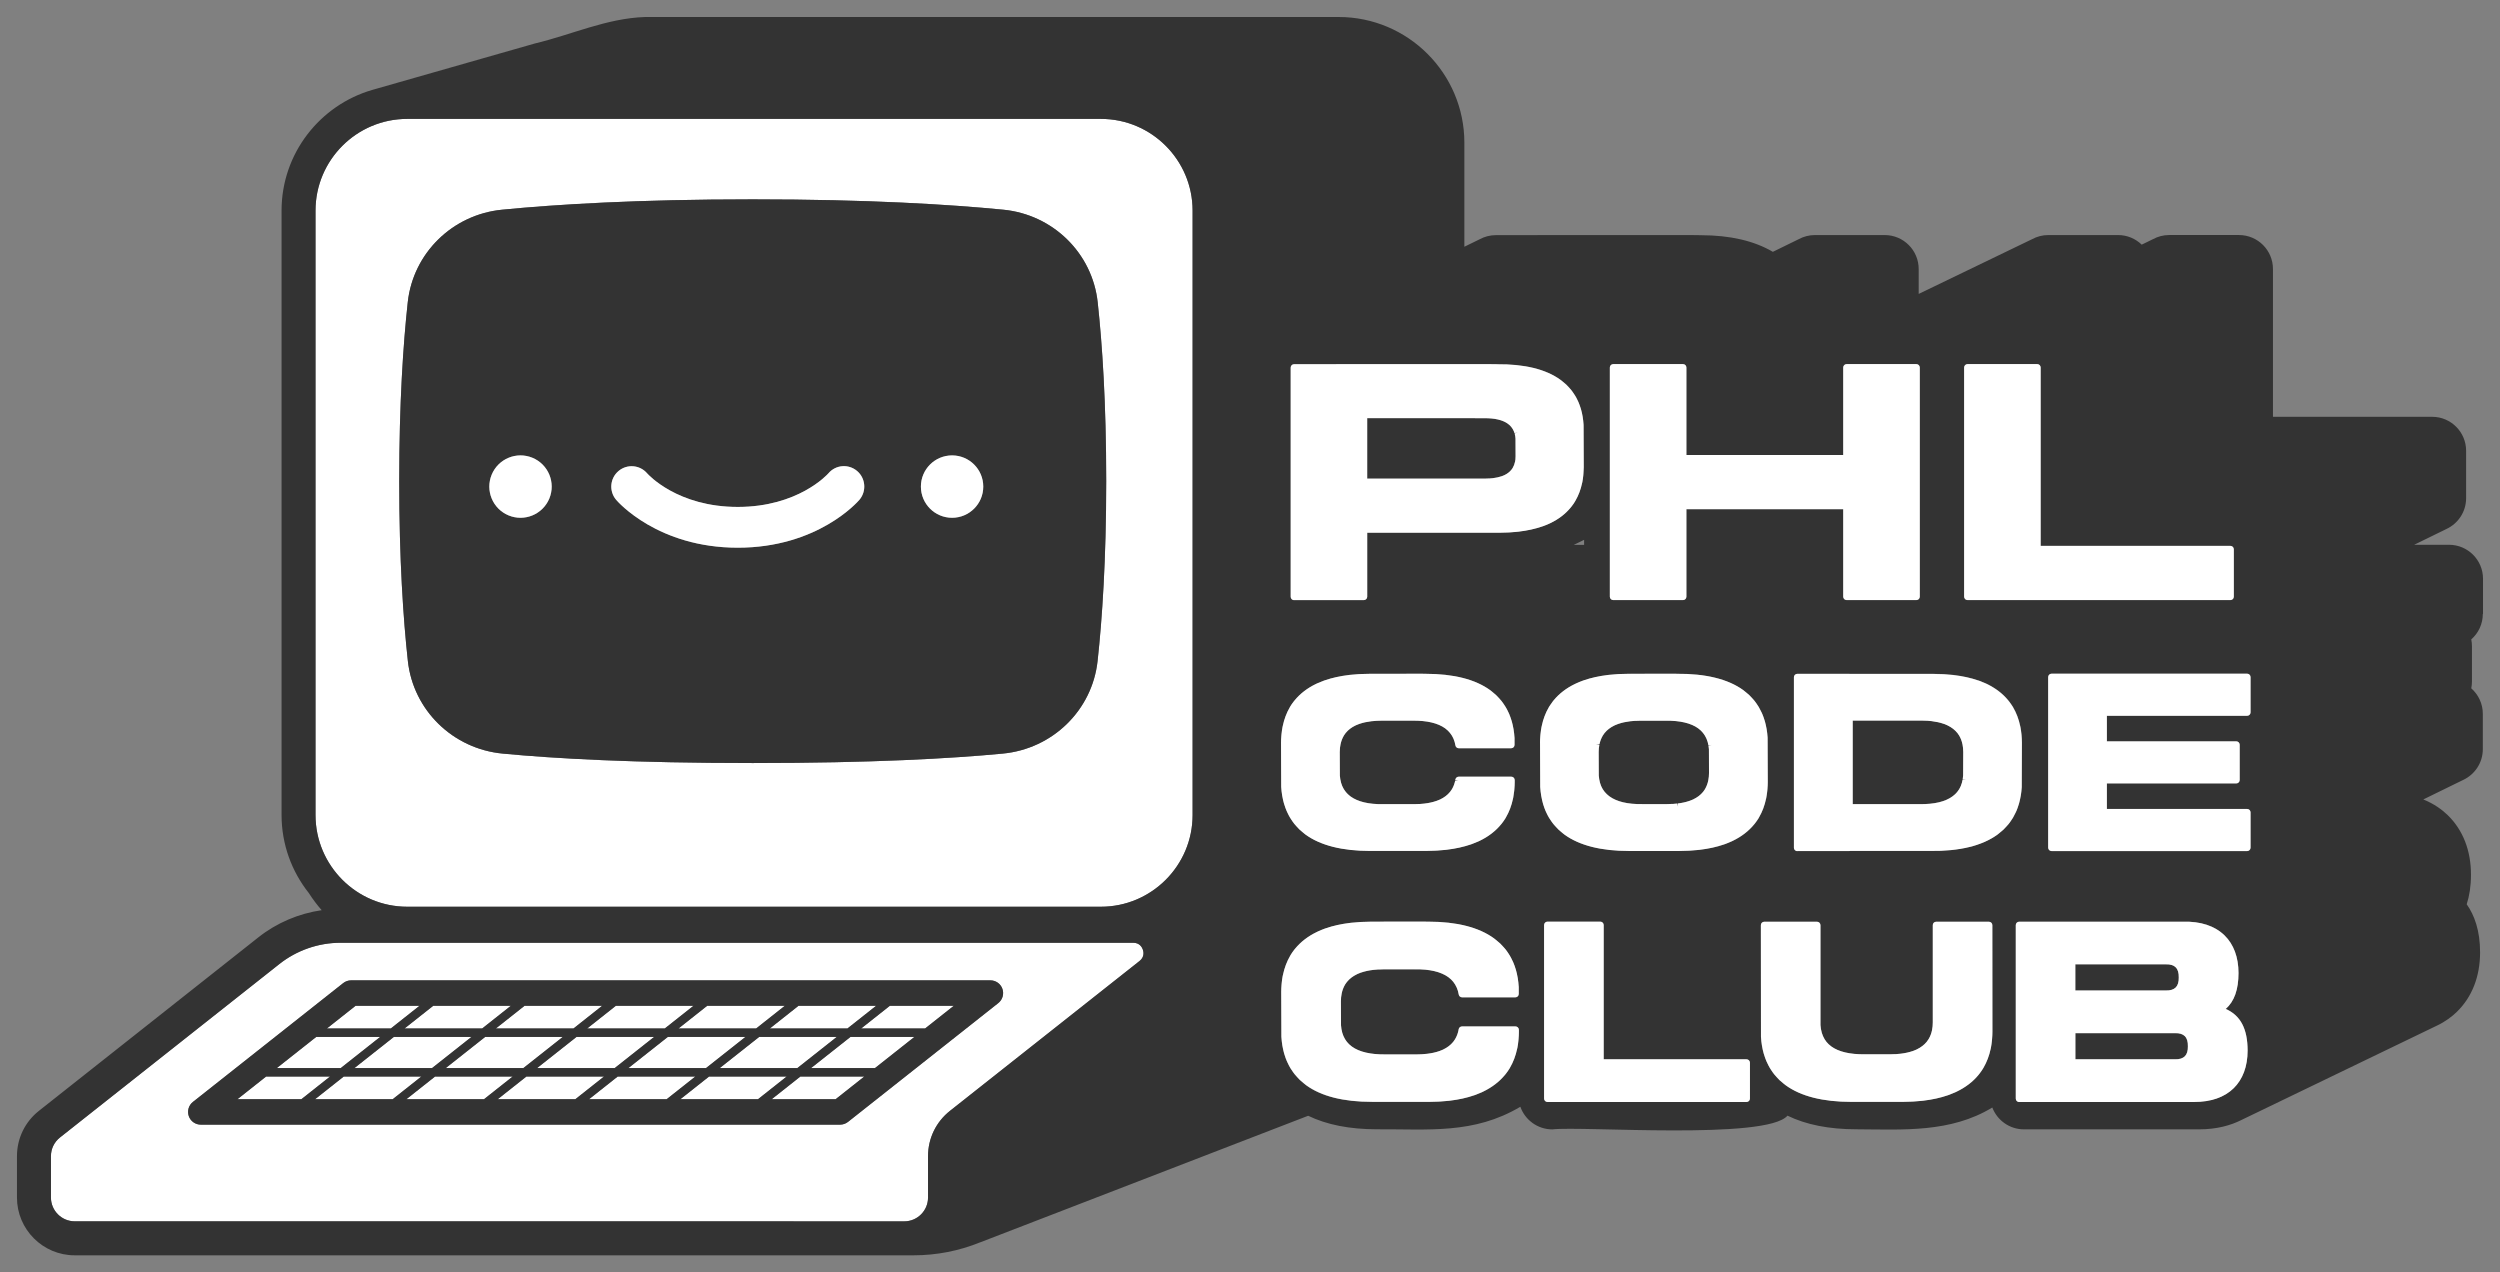 <?xml version="1.0" encoding="UTF-8"?>
<svg id="Layer_1" xmlns="http://www.w3.org/2000/svg" version="1.1" viewBox="0 0 735.94 374.53">
  <rect x="0" y="0" width="735.94" height="374.53" fill="#808080" stroke="none"/>
  <!-- Generator: Adobe Illustrator 29.4.0, SVG Export Plug-In . SVG Version: 2.1.0 Build 152)  -->
  <defs>
    <style>
      .st0 {
        fill: none;
      }

      .st1 {
        fill: #fff;
      }

      .st2 {
        fill: #333;
      }
    </style>
  </defs>
  <path class="st0" d="M465.88,159.13s-.07.04-.11.06l-.46.22s-.07.04-.11.06l-.46.22s-.07.04-.11.06l-.49.23s-.06.03-.08.04l-.46.22s-.07.04-.11.06l-.22.1h3.07v-1.48l-.45.21Z"/>
  <path class="st1" d="M119.88,266.92h204.19c14.89,0,27-12.11,27-27V62c0-14.89-12.11-27-27-27H119.88c-14.89,0-27,12.11-27,27v177.92c0,14.89,12.11,27,27,27ZM295.37,61.73c14.62,1.43,26.2,12.81,27.77,27.24,1.34,12.31,2.51,29.66,2.51,52.68s-1.19,40.6-2.54,52.93c-1.59,14.48-13.23,25.85-27.9,27.26-15.13,1.45-38.59,2.78-73.62,2.78s-58.5-1.34-73.62-2.78c-14.67-1.4-26.32-12.77-27.9-27.26-1.35-12.33-2.54-29.75-2.54-52.93s1.17-40.36,2.51-52.68c1.57-14.44,13.15-25.81,27.77-27.24,15.75-1.54,39.82-3.05,73.79-3.05s58.04,1.51,73.79,3.05Z"/>
  <path class="st2" d="M147.8,61.73c-14.62,1.43-26.2,12.81-27.77,27.24-1.34,12.31-2.51,29.66-2.51,52.68s1.19,40.6,2.54,52.93c1.59,14.48,13.23,25.85,27.9,27.26,15.13,1.45,38.59,2.78,73.62,2.78s58.5-1.34,73.62-2.78c14.67-1.4,26.32-12.77,27.9-27.26,1.35-12.33,2.54-29.75,2.54-52.93s-1.17-40.36-2.51-52.68c-1.57-14.44-13.15-25.81-27.77-27.24-15.75-1.54-39.82-3.05-73.79-3.05s-58.04,1.51-73.79,3.05ZM153.23,134.06c5.07,0,9.18,4.11,9.18,9.18s-4.11,9.18-9.18,9.18-9.18-4.11-9.18-9.18,4.11-9.18,9.18-9.18ZM280.27,134.06c5.07,0,9.18,4.11,9.18,9.18s-4.11,9.18-9.18,9.18-9.18-4.11-9.18-9.18,4.11-9.18,9.18-9.18ZM182.06,138.68c2.52-2.15,6.31-1.85,8.46.67.32.37,8.93,9.88,26.67,9.88s26.34-9.51,26.7-9.91c2.15-2.52,5.92-2.8,8.44-.66s2.81,5.96.66,8.48c-.49.58-12.28,14.09-35.8,14.09s-35.31-13.52-35.8-14.09c-2.15-2.52-1.85-6.31.67-8.46Z"/>
  <polygon class="st1" points="97.15 316.91 78.33 316.91 69.9 323.57 88.73 323.57 97.15 316.91"/>
  <polygon class="st1" points="150.92 316.91 128.06 316.91 119.64 323.57 142.49 323.57 150.92 316.91"/>
  <polygon class="st1" points="124.03 316.91 101.18 316.91 92.76 323.57 115.61 323.57 124.03 316.91"/>
  <polygon class="st1" points="165.67 305.25 142.81 305.25 131.23 314.41 154.08 314.41 165.67 305.25"/>
  <polygon class="st1" points="100.31 314.41 111.9 305.25 93.08 305.25 81.49 314.41 100.31 314.41"/>
  <polygon class="st1" points="96.24 302.75 115.06 302.75 123.48 296.09 104.66 296.09 96.24 302.75"/>
  <polygon class="st1" points="177.8 316.91 154.95 316.91 146.53 323.57 169.38 323.57 177.8 316.91"/>
  <polygon class="st1" points="150.37 296.09 127.52 296.09 119.09 302.75 141.94 302.75 150.37 296.09"/>
  <polygon class="st1" points="219.44 305.25 196.58 305.25 184.99 314.41 207.85 314.41 219.44 305.25"/>
  <polygon class="st1" points="138.78 305.25 115.93 305.25 104.34 314.41 127.2 314.41 138.78 305.25"/>
  <polygon class="st1" points="231.57 316.91 208.72 316.91 200.29 323.57 223.15 323.57 231.57 316.91"/>
  <polygon class="st1" points="145.98 302.75 168.83 302.75 177.25 296.09 154.4 296.09 145.98 302.75"/>
  <polygon class="st1" points="204.69 316.91 181.83 316.91 173.41 323.57 196.26 323.57 204.69 316.91"/>
  <polygon class="st1" points="192.55 305.25 169.7 305.25 158.11 314.41 180.96 314.41 192.55 305.25"/>
  <polygon class="st1" points="269.17 305.25 250.35 305.25 238.76 314.41 257.59 314.41 269.17 305.25"/>
  <polygon class="st1" points="280.76 296.09 261.94 296.09 253.51 302.75 272.33 302.75 280.76 296.09"/>
  <polygon class="st1" points="226.63 302.75 249.48 302.75 257.9 296.09 235.05 296.09 226.63 302.75"/>
  <polygon class="st1" points="246 323.57 254.42 316.91 235.6 316.91 227.18 323.57 246 323.57"/>
  <polygon class="st1" points="181.28 296.09 172.86 302.75 195.71 302.75 204.14 296.09 181.28 296.09"/>
  <polygon class="st1" points="234.73 314.41 246.32 305.25 223.47 305.25 211.88 314.41 234.73 314.41"/>
  <polygon class="st1" points="208.17 296.09 199.74 302.75 222.6 302.75 231.02 296.09 208.17 296.09"/>
  <path class="st1" d="M266.19,359.53c3.86,0,7-3.14,7-7v-12.19c0-5.23,2.35-10.09,6.46-13.34l55.81-44.12c1.51-1.19,1.18-2.73.97-3.34-.21-.61-.91-2.02-2.83-2.02H100.24c-6.5,0-12.89,2.22-17.99,6.25l-64.6,51.07c-1.69,1.34-2.66,3.34-2.66,5.49v12.19c0,3.86,3.14,7,7,7h244.19ZM55.57,328.55c-.52-1.51-.04-3.18,1.22-4.17l44.24-34.98c.66-.52,1.48-.81,2.33-.81h188.19c1.6,0,3.02,1.01,3.54,2.52.52,1.51.04,3.18-1.22,4.17l-44.24,34.98c-.66.52-1.48.81-2.33.81H59.11c-1.6,0-3.02-1.01-3.54-2.52Z"/>
  <path class="st2" d="M247.3,331.07c.84,0,1.66-.29,2.33-.81l44.24-34.98c1.25-.99,1.74-2.66,1.22-4.17-.52-1.51-1.95-2.52-3.54-2.52H103.36c-.84,0-1.66.29-2.33.81l-44.24,34.98c-1.25.99-1.74,2.66-1.22,4.17.52,1.51,1.95,2.52,3.54,2.52h188.19ZM115.06,302.75h-18.82l8.42-6.66h18.82l-8.42,6.66ZM127.52,296.09h22.85l-8.42,6.66h-22.85l8.42-6.66ZM111.9,305.25l-11.59,9.16h-18.82l11.59-9.16h18.82ZM115.93,305.25h22.85l-11.59,9.16h-22.85l11.59-9.16ZM142.81,305.25h22.85l-11.59,9.16h-22.85l11.59-9.16ZM169.7,305.25h22.85l-11.59,9.16h-22.85l11.59-9.16ZM196.58,305.25h22.85l-11.59,9.16h-22.85l11.59-9.16ZM249.48,302.75h-22.85l8.42-6.66h22.85l-8.42,6.66ZM261.94,296.09h18.82l-8.42,6.66h-18.82l8.42-6.66ZM222.6,302.75h-22.85l8.42-6.66h22.85l-8.42,6.66ZM223.47,305.25h22.85l-11.59,9.16h-22.85l11.59-9.16ZM250.35,305.25h18.82l-11.59,9.16h-18.82l11.59-9.16ZM195.71,302.75h-22.85l8.42-6.66h22.85l-8.42,6.66ZM168.83,302.75h-22.85l8.42-6.66h22.85l-8.42,6.66ZM78.33,316.91h18.82l-8.42,6.66h-18.82l8.42-6.66ZM101.18,316.91h22.85l-8.42,6.66h-22.85l8.42-6.66ZM128.06,316.91h22.85l-8.42,6.66h-22.85l8.42-6.66ZM154.95,316.91h22.85l-8.42,6.66h-22.85l8.42-6.66ZM181.83,316.91h22.85l-8.42,6.66h-22.85l8.42-6.66ZM208.72,316.91h22.85l-8.42,6.66h-22.85l8.42-6.66ZM235.6,316.91h18.82l-8.42,6.66h-18.82l8.42-6.66Z"/>
  <path class="st1" d="M217.18,161.23c23.52,0,35.31-13.52,35.8-14.09,2.15-2.52,1.86-6.33-.66-8.48s-6.29-1.87-8.44.66c-.36.4-8.96,9.91-26.7,9.91s-26.34-9.51-26.67-9.88c-2.15-2.52-5.94-2.83-8.46-.67-2.52,2.15-2.82,5.94-.67,8.46.49.58,12.28,14.09,35.8,14.09Z"/>
  <circle class="st1" cx="153.23" cy="143.24" r="9.18" transform="translate(-37.75 229.99) rotate(-67.5)"/>
  <circle class="st1" cx="280.27" cy="143.24" r="9.18"/>
  <path class="st2" d="M730.94,180.76v-10.39c0-5.52-4.48-10-10-10h-10.27c.12-.06.24-.11.35-.17.19-.09.39-.18.57-.28.19-.09.39-.18.57-.28.19-.09.39-.18.57-.28.09-.04.18-.08.26-.13.3-.13.6-.27.89-.43.19-.09.39-.18.57-.28.19-.09.39-.18.57-.28.19-.09.39-.18.57-.28.19-.09.39-.18.57-.28.19-.09.39-.18.57-.28.19-.09.39-.18.57-.28.09-.04.18-.08.27-.13.3-.13.6-.27.88-.43.19-.09.39-.18.57-.28.19-.09.39-.18.57-.28.19-.09.39-.18.57-.28,3.42-1.59,5.8-5.05,5.8-9.07v-13.96c0-5.52-4.48-10-10-10h-46.86v-43.51c0-5.52-4.48-10-10-10h-20.54c-1.73,0-3.35.44-4.77,1.21-.19.09-.39.18-.57.28-.19.09-.39.18-.57.28-.19.09-.39.18-.57.28-.09.04-.18.08-.27.13-.3.13-.6.27-.88.43-.16.07-.31.14-.47.22-1.8-1.74-4.25-2.82-6.95-2.82h-20.54c-1.73,0-3.35.44-4.77,1.21-11.13,5.37-22.26,10.74-33.39,16.12v-7.33c0-5.52-4.48-10-10-10h-20.54c-1.73,0-3.35.44-4.77,1.21-.19.09-.39.18-.57.28-.19.09-.39.18-.57.28-.19.09-.39.18-.57.28-.09.04-.18.08-.27.13-.3.13-.6.27-.88.43-.19.09-.39.18-.57.28-.19.09-.39.18-.57.28-.19.09-.39.18-.57.28-.19.09-.39.18-.57.28-.19.09-.39.18-.57.28-.19.09-.39.18-.57.28-.09.04-.18.08-.26.13-.3.13-.6.27-.89.43-.06.03-.13.06-.19.09-5.51-3.24-12.63-4.89-21.23-4.89h-.19c-.19-.01-.39-.02-.58-.02h-.95c-.19-.01-.39-.02-.58-.02h-45.54c-.2,0-.39,0-.58.02h-11.88c-1.73,0-3.35.44-4.77,1.21-.19.09-.39.18-.57.28-.19.09-.39.18-.57.28-.19.09-.39.18-.57.28-.09.04-.18.08-.27.13-.3.13-.6.27-.88.43-.19.09-.39.18-.57.28-.19.09-.39.18-.57.28-.17.08-.34.16-.51.25v-30.63c0-20.4-16.6-37-37-37h-204.19c-11.32.38-21.62,5.22-32.49,7.81-15.94,4.55-31.89,9.11-47.83,13.66-15.39,4.48-26.68,18.7-26.68,35.52v177.92c0,8.66,3,16.62,7.99,22.93,1.21,1.88,2.49,3.57,3.82,5.09-6.77.98-13.25,3.73-18.64,8l-64.6,51.07c-4.1,3.25-6.46,8.11-6.46,13.34v12.19c0,9.37,7.63,17,17,17h246.94c6.75,0,13.34-1.29,19.6-3.82,0,0,.01,0,.02,0l96.54-37.26c5.45,2.64,12.21,3.98,20.2,3.98,15.25-.08,28.55,1.51,42.26-6.63,1.38,3.88,5.07,6.66,9.42,6.66,8.7-1.03,63.03,3.19,69.22-4.04,5.46,2.66,12.24,4.01,20.26,4.01,13.86.08,27.73,1.06,40.03-6.41,1.44,3.76,5.07,6.43,9.33,6.43h42.3c.13,0,.27,0,.4,0h8.03c.26,0,.51,0,.76,0,5.29,0,9.39-1.18,12.52-2.76,19.15-9.24,38.29-18.48,57.43-27.72,2.6-1.22,4.57-2.73,6-4.13,4.46-4.35,6.82-10.4,6.82-17.49,0-6.35-1.63-10.9-3.94-14.16.79-2.43,1.26-5.31,1.26-8.72,0-7.09-2.36-13.14-6.82-17.49-1.65-1.61-4.01-3.35-7.21-4.65.09-.05.19-.09.29-.14.19-.09.39-.18.57-.28.19-.09.39-.18.57-.28.19-.09.39-.18.57-.28.19-.09.39-.18.57-.28.19-.09.39-.18.57-.28.19-.09.39-.18.57-.28.19-.09.39-.18.57-.28.09-.04.18-.08.26-.13.3-.13.6-.27.89-.43.19-.09.39-.18.57-.28.19-.09.39-.18.57-.28.19-.09.39-.18.57-.28.19-.09.39-.18.57-.28.19-.09.39-.18.57-.28.19-.09.39-.18.57-.28.09-.04.18-.08.27-.13.3-.13.6-.27.88-.43.19-.09.39-.18.57-.28.19-.09.39-.18.57-.28.19-.09.39-.18.57-.28,3.42-1.59,5.8-5.05,5.8-9.07v-10.39c0-3-1.32-5.68-3.4-7.52.13-.65.2-1.32.2-2v-10.39c0-.69-.07-1.36-.2-2.01,2.09-1.83,3.4-4.52,3.4-7.52ZM22,359.53c-3.86,0-7-3.14-7-7v-12.19c0-2.15.97-4.16,2.66-5.49l64.6-51.07c5.1-4.03,11.49-6.25,17.99-6.25h233.35c1.93,0,2.62,1.41,2.83,2.02.21.61.54,2.14-.97,3.34l-55.81,44.12c-4.1,3.25-6.46,8.11-6.46,13.34v12.19c0,3.86-3.14,7-7,7H22ZM384.46,319.45c-.15-.11-.29-.23-.44-.35l-.33-.27c-.35-.29-.71-.57-1.03-.88-.25-.24-.49-.5-.73-.77l-.33-.37c-.17-.18-.33-.36-.48-.55-.33-.4-.6-.82-.91-1.28l-.13-.19c-.09-.13-.18-.27-.26-.4-.27-.46-.54-.97-.82-1.59l-.06-.13c-.05-.11-.11-.22-.16-.34-.24-.56-.46-1.17-.67-1.87l-.11-.35c-.19-.67-.35-1.36-.48-2.14l-.05-.26c-.12-.76-.21-1.56-.26-2.37,0-.01-.01-.11-.01-.12,0,0,0-.02,0-.03l-.05-13.23c0-.64.04-1.32.1-2.12l.05-.54c.07-.71.17-1.35.28-1.96l.09-.39c.43-2.03,1.13-3.9,2.1-5.55l.05-.09c.04-.07.08-.14.12-.21.29-.47.62-.95,1.01-1.46.08-.1.16-.2.24-.3,1.69-2.07,3.83-3.71,6.42-4.96l.43-.21c.63-.29,1.26-.54,1.88-.77l.38-.13c2.13-.73,4.53-1.26,7.14-1.58l.35-.04c.79-.09,1.62-.16,2.55-.21.2-.01.4-.02.61-.03.91-.04,1.82-.08,2.77-.08l15.87-.02c.11,0,.14,0,.2.02.21,0,.43,0,.64,0,8.39,0,14.91,1.66,19.38,4.93.16.11.3.24.45.36l.32.26c.35.29.71.57,1.03.88.25.24.49.5.73.77l.34.37c.16.18.33.36.48.55.33.41.62.84.91,1.28l.12.19c.09.13.18.27.26.41.27.45.53.96.82,1.59l.07.14c.05.11.1.22.15.33.24.55.46,1.16.67,1.87l.11.36c.19.66.35,1.38.48,2.13l.05.28c.12.74.21,1.53.26,2.36,0,.02.01.13.01.15v2.07c0,.27-.1.52-.28.71-.19.19-.44.29-.71.29h-15.69c-.51,0-.93-.38-.99-.88-.06-.32-.13-.63-.21-.93l-.05-.17c-.08-.27-.18-.56-.3-.83l-.05-.1s-.05-.1-.05-.1c-.11-.24-.23-.48-.36-.7l-.17-.26c-.12-.19-.25-.38-.39-.56-.06-.08-.13-.16-.2-.23l-.18-.2c-.1-.11-.19-.21-.29-.31-.15-.14-.31-.27-.48-.4l-.17-.14s-.09-.08-.14-.12c-2.18-1.59-5.51-2.39-9.81-2.31-.06,0-.12,0-.18-.01h-9.08c-.48.01-.94.03-1.39.05h-.32c-.43.04-.85.07-1.26.12l-.19.02c-1.25.15-2.42.41-3.45.76l-.19.06c-.3.11-.59.23-.88.36l-.16.08c-1.21.58-2.17,1.32-2.9,2.21l-.13.16c-.16.21-.31.42-.45.64l-.07.13c-.43.74-.75,1.57-.94,2.49,0,0-.02.1-.02.11-.07.37-.11.67-.15.98l-.02.2c-.03.38-.05.71-.05,1.06l.03,6.96s0,.07,0,.1c.02.32.06.69.12,1.04,0,0,.02.12.02.12.06.34.13.66.22.97l.05.17c.08.27.18.56.3.83l.05.1s.05.1.05.1c.11.24.23.48.36.7l.17.26c.12.19.25.38.39.56.06.07.12.14.19.21l.2.22c.1.11.19.21.29.31.15.14.31.27.48.4l.17.14s.09.08.14.12c2.18,1.59,5.5,2.36,9.81,2.31h9.25c.47,0,.93-.02,1.39-.04l.31-.02c.44-.03.87-.06,1.28-.11l.17-.02c1.27-.15,2.44-.41,3.46-.76l.17-.06c.32-.11.61-.24.89-.36l.19-.09c1.18-.57,2.14-1.31,2.87-2.19l.12-.15c.17-.22.32-.43.45-.65,0,0,.06-.11.07-.12.44-.75.75-1.58.95-2.5,0,0,.02-.1.02-.11l.02-.11s.01-.1.02-.12c.08-.48.5-.83.99-.83h15.74c.55,0,1,.45,1,1v.59c0,.64-.04,1.31-.1,2.12l-.05.54c-.07.71-.17,1.35-.28,1.96l-.09.39c-.43,2.03-1.13,3.9-2.1,5.55l-.06.1c-.04.06-.07.13-.11.19-.29.48-.62.96-1.02,1.47-.08.1-.17.21-.26.32-1.67,2.04-3.82,3.69-6.41,4.94l-.43.21c-.62.28-1.25.54-1.88.77l-.39.13c-2.12.73-4.52,1.26-7.13,1.58l-.34.04c-.76.09-1.6.16-2.55.21l-.61.03c-.91.04-1.82.08-2.77.08h-15.87c-.28,0-.56,0-.84,0-8.38,0-14.91-1.65-19.38-4.92ZM602.93,199.33c0-.55.45-1,1-1h57.58c.55,0,1,.45,1,1v10.39c0,.55-.45,1-1,1h-41.3v7.52h38.1c.55,0,1,.45,1,1v10.39c0,.55-.45,1-1,1h-38.1s0,7.52,0,7.52h41.3c.55,0,1,.45,1,1v10.39c0,.55-.45,1-1,1h-57.58c-.55,0-1-.45-1-1v-50.2ZM599.73,107.18c.55,0,1,.45,1,1v52.51h55.86c.55,0,1,.45,1,1v13.96c0,.55-.45,1-1,1h-77.39c-.55,0-1-.45-1-1v-67.47c0-.55.45-1,1-1h20.54ZM463.26,160.4l.22-.1s.07-.04.11-.06l.46-.22s.06-.03.08-.04l.49-.23s.07-.04.11-.06l.46-.22s.07-.04.11-.06l.46-.22s.07-.04.11-.06l.45-.21v1.48h-3.07ZM379.94,108.18c0-.55.45-1,1-1h12.28c.06-.01.12-.02.18-.02h45.54c.06,0,.12,0,.18.02h1.35c.07,0,.13,0,.2.02,8.11-.08,14.41,1.47,18.71,4.6.14.1.28.22.42.33l.33.27c.32.26.63.52.93.79.24.23.46.47.68.71l.33.37c.15.17.3.33.44.5.33.41.61.83.85,1.2l.1.15c.09.13.18.26.26.4.25.42.5.89.77,1.48l.07.15c.05.1.09.19.13.29.22.52.43,1.09.63,1.75l.1.33c.18.63.33,1.3.45,2l.04.25c.11.67.19,1.39.24,2.14,0,.02,0,.04,0,.07,0,.05.01.12.01.17l.05,12.34c0,.61-.03,1.22-.1,1.99-.01.18-.03.35-.04.51-.07.66-.16,1.26-.26,1.83-.01.07-.03.15-.05.23l-.03.12c-.4,1.92-1.06,3.67-1.97,5.21-.08.15-.12.22-.16.28-.28.46-.59.91-.95,1.37-.09.12-.19.23-.28.35-1.53,1.87-3.54,3.41-5.96,4.58l-.41.19c-.61.28-1.18.51-1.76.72l-.28.09c-2.06.71-4.31,1.21-6.75,1.5l-.31.04c-.78.09-1.57.15-2.39.2l-.59.03c-.83.04-1.69.07-2.57.07h-2.3s-.08,0-.12,0h-36.46v18.83c0,.55-.45,1-1,1h-20.54c-.55,0-1-.45-1-1v-67.47ZM564.13,107.18c.55,0,1,.45,1,1v67.47c0,.55-.45,1-1,1h-20.54c-.55,0-1-.45-1-1v-25.75h-46.16v25.75c0,.55-.45,1-1,1h-20.54c-.55,0-1-.45-1-1v-67.47c0-.55.45-1,1-1h20.54c.55,0,1,.45,1,1v25.76h46.16v-25.76c0-.55.45-1,1-1h20.54ZM528.11,199.33c0-.55.45-1,1-1h15.28c.05,0,.11,0,.16.01h24.54c.93.01,1.83.04,2.71.08l.61.03c.93.05,1.75.12,2.51.21l.33.04c2.57.31,4.93.83,7.02,1.55l.14.04c.08.03.17.05.25.08.61.22,1.23.47,1.84.75.12.06.25.12.37.17,2.61,1.26,4.72,2.88,6.33,4.85l.29.36c.38.5.71.97,1,1.44l.17.29c.95,1.62,1.64,3.46,2.06,5.46l.08.38c.11.59.21,1.22.28,1.93l.05.53c.05.56.1,1.3.1,2.08l-.05,13.01s0,.13-.01.18c-.05.77-.14,1.56-.26,2.3l-.05.26c-.13.75-.29,1.45-.47,2.09-.02.08-.05.18-.08.27-.24.77-.45,1.37-.68,1.92-.04.1-.09.2-.14.3l-.07.15c-.3.65-.55,1.13-.81,1.57-.08.13-.17.27-.26.4l-.12.18c-.27.42-.56.85-.89,1.26-.15.19-.32.38-.49.56l-.33.36c-.23.25-.45.5-.7.74-.32.31-.68.6-1.04.88l-.29.24c-.14.12-.28.24-.43.35-4.54,3.32-11.24,4.95-19.88,4.83h-23.51c-.08.02-.16.03-.25.03h-15.28c-.55,0-1-.45-1-1v-50.2ZM453.46,216.55l.05-.53c.07-.7.16-1.33.28-1.93l.08-.38c.42-2.01,1.12-3.84,2.06-5.46l.05-.09c.04-.07.08-.14.12-.2.29-.47.62-.95,1-1.44.08-.11.17-.22.26-.33,1.63-2,3.74-3.62,6.29-4.84l.43-.2c.61-.28,1.23-.53,1.85-.76l.37-.13c2.09-.72,4.45-1.24,7.02-1.55l.34-.04c.76-.08,1.58-.15,2.51-.21l.61-.03c.89-.04,1.79-.07,2.71-.07l13.86-.02h0c.07,0,.13,0,.2.02,8.51-.08,15.16,1.54,19.68,4.83.15.11.3.23.44.36l.31.25c.35.28.7.56,1.01.87.25.23.48.49.71.74l.33.37c.17.18.33.36.48.55.32.4.6.82.89,1.26l.12.18c.09.13.18.27.26.41.26.44.52.93.81,1.56l.07.15c.05.1.1.2.14.31.24.55.45,1.16.66,1.84l.11.35c.18.64.34,1.34.47,2.09l.05.27c.12.72.2,1.49.26,2.28,0,0,0,.01,0,.02,0,.03.01.09.01.11l.05,13.06c0,.64-.04,1.3-.1,2.09l-.05.53c-.07.7-.16,1.33-.28,1.93-.02.08-.04.17-.05.25l-.03.13c-.42,2-1.12,3.84-2.06,5.46l-.05.09c-.04.07-.07.13-.11.2-.29.47-.61.94-1,1.44-.07.09-.15.19-.24.3-1.66,2.03-3.77,3.65-6.32,4.88l-.43.2c-.61.28-1.23.53-1.85.76l-.38.13c-2.09.72-4.45,1.24-7.01,1.55l-.34.04c-.76.08-1.58.15-2.51.21-.2.01-.41.02-.62.03-.87.04-1.77.07-2.7.08h-13.87c-.28,0-.55,0-.82,0-8.24,0-14.65-1.62-19.05-4.84-.15-.11-.29-.23-.44-.35l-.31-.26c-.35-.28-.7-.56-1.01-.87-.25-.24-.48-.49-.71-.75l-.33-.36c-.16-.18-.33-.36-.48-.55-.33-.41-.61-.83-.89-1.26l-.12-.18c-.09-.13-.18-.27-.26-.4-.27-.45-.52-.94-.81-1.56l-.05-.11c-.05-.11-.11-.23-.16-.35-.24-.56-.45-1.16-.66-1.84l-.1-.35c-.19-.66-.34-1.34-.47-2.1l-.05-.27c-.12-.72-.21-1.51-.26-2.32,0-.02-.01-.13-.01-.15l-.05-13c0-.64.04-1.3.1-2.09ZM384.3,245.66c-.15-.11-.29-.23-.43-.35l-.3-.25c-.35-.28-.71-.57-1.03-.88-.25-.23-.48-.49-.71-.75l-.33-.37c-.16-.18-.33-.36-.48-.55-.34-.42-.63-.86-.89-1.26l-.12-.19c-.09-.13-.18-.27-.26-.4-.27-.45-.52-.94-.81-1.56l-.06-.13c-.05-.11-.1-.22-.15-.33-.24-.56-.45-1.16-.66-1.84l-.11-.34c-.19-.66-.34-1.34-.47-2.1l-.05-.27c-.12-.72-.21-1.51-.26-2.32,0-.02-.01-.13-.01-.15l-.05-13c0-.64.04-1.3.1-2.09l.05-.53c.07-.7.16-1.33.28-1.93.02-.08.04-.17.05-.25l.03-.13c.42-2,1.12-3.84,2.06-5.46l.16-.29c.29-.47.61-.94,1-1.44.08-.11.17-.22.27-.33,1.63-2,3.74-3.62,6.29-4.84l.43-.2c.62-.28,1.24-.53,1.85-.75l.37-.13c2.09-.72,4.45-1.24,7.02-1.55l.34-.04c.76-.08,1.58-.15,2.51-.21l.61-.03c.89-.04,1.79-.07,2.71-.07l15.59-.02h0c.07,0,.13,0,.2.02.21,0,.42,0,.63,0,8.25,0,14.65,1.63,19.05,4.84.15.11.3.23.44.35l.31.26c.35.28.7.56,1.01.87.25.23.48.49.71.74l.33.37c.17.18.33.36.48.55.33.41.61.83.89,1.26l.12.18c.09.13.18.27.26.41.26.44.51.92.81,1.56l.07.15c.05.1.1.2.14.31.23.54.45,1.15.66,1.84l.03.1c.03.08.05.17.08.26.18.64.34,1.34.47,2.09l.05.27c.12.73.21,1.51.26,2.32,0,.01,0,.11,0,.12v2.06c.01.27-.09.52-.28.71-.19.19-.44.29-.71.29h-15.42c-.51,0-.93-.38-.99-.87-.06-.32-.12-.62-.21-.92l-.05-.17c-.08-.27-.18-.55-.29-.81l-.1-.21c-.11-.23-.22-.46-.35-.68l-.17-.25c-.12-.19-.25-.38-.39-.55-.06-.08-.13-.15-.2-.23l-.18-.2c-.09-.1-.18-.2-.28-.3-.16-.15-.33-.28-.5-.42l-.14-.12s-.09-.08-.14-.12c-2.14-1.56-5.37-2.32-9.63-2.27-.05,0-.11,0-.17-.01h-8.92c-.47.01-.92.03-1.36.05l-.3.02c-.43.03-.85.06-1.25.1l-.17.02c-1.25.15-2.39.4-3.4.75l-.18.06c-.3.11-.59.23-.86.35l-.16.07c-1.19.57-2.13,1.29-2.84,2.16l-.13.16c-.15.2-.3.41-.44.63,0,0-.07.13-.07.13-.42.72-.73,1.54-.92,2.44,0,0-.02.1-.02.1-.07.36-.11.66-.15.97v.16c-.05.41-.07.74-.07,1.07l.03,6.84s0,.07,0,.1c.02.31.06.67.12,1.02l.02.11c.06.33.13.66.22.96l.05.17c.08.27.18.55.29.81l.1.21c.11.23.22.46.35.68l.17.25c.12.19.25.38.39.55.06.08.12.14.18.21l.19.21c.09.1.18.21.29.3.15.14.3.26.45.39l.19.16s.09.08.14.11c2.14,1.56,5.37,2.34,9.63,2.27h9.09c.47,0,.92-.02,1.36-.04h.31c.42-.04.84-.08,1.24-.12l.17-.02c1.25-.15,2.39-.4,3.4-.75l.18-.06c.3-.11.59-.23.87-.35l.16-.07c1.19-.57,2.13-1.29,2.84-2.17l.12-.15c.16-.21.31-.41.44-.63,0,0,.06-.12.07-.12.43-.73.73-1.55.92-2.45h1.02s-.98-.18-.98-.18l.02-.16c.08-.48.5-.83.99-.83h15.47c.55,0,1,.45,1,1v.58c0,.64-.04,1.3-.1,2.09l-.05.53c-.07.68-.16,1.32-.28,1.92l-.08.38c-.42,2-1.12,3.84-2.06,5.46l-.16.29c-.29.47-.61.94-1,1.44-.07.09-.15.2-.24.3-1.66,2.03-3.77,3.65-6.32,4.88l-.43.2c-.62.28-1.24.53-1.85.75l-.37.13c-2.09.72-4.45,1.24-7.02,1.55l-.34.04c-.76.08-1.58.15-2.51.21l-.61.03c-.89.04-1.79.07-2.71.08h-15.59c-.28,0-.55,0-.83,0-8.24,0-14.65-1.63-19.05-4.84ZM525.62,319.45c-.15-.11-.3-.23-.44-.35l-.31-.25c-.36-.29-.72-.58-1.04-.89-.25-.24-.49-.5-.72-.76l-.33-.37c-.17-.18-.34-.37-.49-.56-.33-.4-.6-.82-.91-1.28l-.12-.18c-.09-.14-.18-.27-.26-.41-.27-.45-.53-.96-.82-1.59l-.06-.13c-.05-.11-.11-.22-.16-.34-.24-.56-.46-1.17-.67-1.87l-.11-.35c-.19-.67-.35-1.37-.48-2.14l-.05-.28c-.12-.74-.21-1.53-.26-2.36,0-.02-.01-.13-.01-.15l-.03-32.85c0-.27.11-.52.29-.71s.44-.29.71-.29h15.54c.55,0,1,.45,1,1v29.35s.02.07.02.1c.02.32.06.69.12,1.04,0,0,.02.11.02.12.06.33.13.66.22.97l.05.17c.09.28.18.56.3.83l.05.11s.04.09.04.09c.11.24.23.48.36.7.03.06.06.1.09.15l.08.12c.12.19.25.38.39.56.06.08.12.14.19.21l.2.22c.1.11.19.21.29.31.15.14.31.27.48.4l.17.14s.09.08.14.12c2.18,1.59,5.5,2.36,9.81,2.31h7.5c.47,0,.93-.02,1.38-.04h.32c.43-.04.86-.08,1.27-.12l.19-.02c1.25-.15,2.42-.41,3.45-.76l.19-.06c.3-.11.6-.23.88-.36l.17-.08c1.2-.58,2.16-1.31,2.89-2.2l.12-.16c.16-.21.31-.42.45-.64,0,0,.06-.12.07-.12.44-.74.75-1.58.95-2.5,0,0,.02-.1.02-.11.07-.36.11-.67.15-.98l.02-.26c.02-.31.05-.64.05-.99v-28.62c-.01-.26.09-.52.28-.71.19-.19.44-.29.71-.29h15.54c.55,0,1,.45,1,1l.02,31.39c0,.66-.04,1.33-.1,2.12l-.05.54c-.07.71-.17,1.35-.28,1.96l-.08.38c-.43,2.04-1.14,3.91-2.1,5.56l-.17.29c-.3.49-.63.97-1.02,1.47-.07.09-.15.19-.23.29,0,0-.06.08-.06.08-1.64,2-3.78,3.65-6.37,4.9l-.44.21c-.61.28-1.25.54-1.88.77l-.38.13c-2.13.73-4.53,1.26-7.14,1.58l-.34.04c-.77.09-1.6.16-2.55.21l-.61.03c-.91.04-1.82.08-2.77.08h-14.11c-.28,0-.56,0-.84,0-8.38,0-14.91-1.65-19.38-4.92ZM92.88,239.92V62c0-14.89,12.11-27,27-27h204.19c14.89,0,27,12.11,27,27v177.92c0,14.89-12.11,27-27,27H119.88c-14.89,0-27-12.11-27-27ZM593.4,323.4v-51.09c0-.55.45-1,1-1h42.3s.08,0,.13,0h5.74c5.26-.15,9.42,1.23,12.3,4.04,2.68,2.62,4.1,6.44,4.1,11.05,0,4.89-1.23,8.38-3.76,10.59,4.38,1.93,6.44,5.88,6.44,12.29,0,4.61-1.42,8.43-4.1,11.05-2.76,2.69-6.67,4.05-11.64,4.05-.23,0-.46,0-.69,0h-8.39s-.08,0-.12,0h-42.3c-.55,0-1-.45-1-1ZM454.54,323.4v-51.09c0-.55.45-1,1-1h15.55c.55,0,1,.45,1,1v39.52h42.05c.55,0,1,.45,1,1v10.57c0,.55-.45,1-1,1h-58.6c-.55,0-1-.45-1-1Z"/>
  <path class="st2" d="M402.47,123.09v17.81h34.77c.34,0,.67-.01,1-.03h.23c.31-.03.62-.06.92-.09.02,0,.08-.01.15-.02.88-.11,1.72-.29,2.45-.54,0,0,.12-.04.13-.04.21-.08.42-.16.62-.25,0,0,.15-.07.15-.07.81-.39,1.49-.91,1.99-1.52l.09-.11c.11-.14.22-.3.31-.45l.05-.09c.29-.5.51-1.09.65-1.73,0,0,.03-.11.03-.11.04-.23.07-.44.1-.66v-.12s.01-.04.01-.06c.02-.23.03-.46.03-.71l-.02-5.07s0-.07,0-.1c-.02-.21-.04-.47-.08-.73-.06-.32-.11-.55-.17-.77l.92-.4-.96.3c-.06-.2-.13-.4-.21-.59,0,0-.07-.15-.07-.15-.08-.17-.15-.33-.25-.48l-.07-.11c-.14-.21-.23-.35-.33-.47-.04-.05-.09-.1-.13-.15l-.14-.16c-.06-.07-.12-.14-.19-.2-.09-.09-.2-.17-.3-.25l-.25-.21c-1.55-1.13-3.9-1.68-7.01-1.64-.04,0-.1,0-.14,0h-2.42s-.14,0-.21-.02h-31.65Z"/>
  <path class="st2" d="M501.33,233.13l.12-.15c.16-.21.31-.41.44-.63,0,0,.07-.13.07-.13.42-.72.73-1.54.92-2.44,0,0,.02-.1.02-.1.07-.36.11-.66.14-.96l.02-.16s0-.06,0-.08c.03-.32.05-.65.05-.99l-.03-6.84s0-.07,0-.1c-.02-.31-.06-.67-.12-1.02l.97-.26s0,0,0,0l-.99.15c-.06-.34-.13-.66-.22-.96l-.05-.16c-.08-.27-.18-.55-.29-.81l-.05-.11c-.15-.32-.26-.55-.4-.78l-.17-.26c-.12-.18-.24-.37-.38-.54-.06-.08-.12-.14-.18-.21l-.2-.22c-.09-.1-.18-.2-.28-.3-.15-.14-.31-.27-.46-.39l-.18-.15s-.09-.07-.13-.11c-2.14-1.57-5.4-2.33-9.63-2.27-.08,0-.12,0-.18-.01h-7.19c-.47.01-.92.03-1.36.05h-.31c-.42.04-.84.07-1.24.12l-.17.02c-1.25.15-2.39.4-3.4.75l-.18.06c-.3.11-.59.23-.87.35l-.17.08c-1.18.57-2.12,1.29-2.83,2.16l-.12.15c-.16.21-.31.42-.44.63,0,0-.06.11-.06.11-.43.74-.74,1.56-.93,2.45h-1.02s.98.17.98.17c-.06.29-.1.59-.13.89l-.02.19c-.03.38-.05.7-.05,1.04l.03,6.83s0,.07,0,.1c.02.31.06.67.12,1.02,0,0,.02.11.02.12.06.33.13.65.21.96l.05.16c.08.28.18.55.29.82l.1.21c.11.23.22.46.35.68l.17.25c.12.19.25.38.39.55.06.07.12.14.18.2l.2.21c.09.1.19.21.29.31.15.14.32.27.48.41l.16.13s.09.08.14.11c2.14,1.57,5.38,2.34,9.63,2.27h7.37c.47,0,.92-.02,1.36-.04h.31c.42-.04.84-.08,1.25-.12l.29.97-.12-.99c1.25-.15,2.4-.4,3.4-.75l.18-.06c.3-.11.59-.23.87-.35l.16-.07c1.19-.57,2.13-1.3,2.84-2.16Z"/>
  <path class="st2" d="M574.76,234.44c.06-.04.1-.08.15-.12l.14-.11c.18-.14.35-.27.5-.42.1-.1.2-.2.29-.3l.19-.21c.06-.07.12-.13.18-.21.15-.18.27-.37.4-.56l.17-.25c.13-.22.25-.45.35-.68l.09-.2c.11-.26.21-.54.29-.82l.05-.16c.09-.31.16-.63.22-.96l1.01.04-.99-.16c.06-.35.1-.71.12-1.08,0-.01,0-.02,0-.04l.03-6.84c0-.33-.02-.65-.05-.97l-.02-.25c-.03-.31-.07-.61-.13-.9l-.02-.11c-.2-.97-.51-1.79-.93-2.51,0,0-.04-.08-.05-.09-.15-.26-.3-.46-.46-.67l-.08-.1c-.76-.93-1.7-1.65-2.85-2.21l-.19-.09c-.28-.13-.57-.25-.87-.36,0,0-.18-.06-.19-.06-1-.34-2.15-.6-3.4-.75,0,0-.11-.01-.12-.02-.45-.05-.87-.08-1.3-.11h-.29c-.46-.04-.91-.05-1.37-.05h0s-20.22,0-20.22,0v24.59h19.73c4.3.06,7.5-.71,9.64-2.27Z"/>
  <path class="st2" d="M430.11,291.43h0Z"/>
  <path class="st2" d="M394.16,304.28h0Z"/>
  <polygon class="st2" points="535.32 304.28 535.32 304.28 535.32 304.28 535.32 304.28"/>
  <path class="st2" d="M610.94,283.88v7.69h26.51s.08,0,.11,0c1.32.05,2.3-.27,2.93-.89.62-.62.92-1.61.89-2.93.03-1.37-.27-2.35-.89-2.98-.62-.62-1.59-.94-2.92-.89-.03,0-.07,0-.1,0h-26.52Z"/>
  <path class="st2" d="M643.16,310.93c.62-.62.92-1.61.89-2.93.03-1.37-.27-2.35-.89-2.98-.62-.62-1.58-.93-2.92-.89-.03,0-.07,0-.1,0h-29.2v7.69h29.19s.07,0,.1,0c1.33.05,2.3-.27,2.92-.89Z"/>
  <path class="st1" d="M380.94,176.66h20.54c.55,0,1-.45,1-1v-18.83h36.46s.08,0,.12,0h2.3c.88,0,1.73-.03,2.57-.07l.59-.03c.82-.05,1.61-.11,2.39-.2l.31-.04c2.45-.3,4.69-.79,6.75-1.5l.28-.09c.58-.21,1.16-.44,1.76-.72l.41-.19c2.43-1.17,4.43-2.71,5.96-4.58.09-.11.19-.23.28-.35.36-.46.67-.91.95-1.37.04-.06.08-.13.16-.28.9-1.54,1.56-3.29,1.97-5.21l.03-.12c.02-.08.04-.16.05-.23.11-.56.19-1.16.26-1.83.02-.16.03-.33.04-.51.06-.77.09-1.38.1-1.99l-.05-12.34s0-.11-.01-.17c0-.02,0-.04,0-.07-.05-.75-.13-1.46-.24-2.14l-.04-.25c-.12-.7-.27-1.37-.45-2l-.1-.33c-.2-.65-.41-1.22-.63-1.75-.04-.1-.09-.2-.13-.29l-.07-.15c-.27-.59-.52-1.07-.77-1.48-.08-.14-.17-.27-.26-.4l-.1-.15c-.24-.37-.52-.79-.85-1.2-.14-.17-.29-.34-.44-.5l-.33-.37c-.22-.24-.44-.48-.68-.71-.29-.28-.61-.54-.93-.79l-.33-.27c-.14-.12-.27-.23-.42-.33-4.29-3.13-10.6-4.67-18.71-4.6-.06-.01-.13-.02-.2-.02h-1.35c-.06-.01-.12-.02-.18-.02h-45.54c-.06,0-.12,0-.18.02h-12.28c-.55,0-1,.45-1,1v67.47c0,.55.45,1,1,1ZM434.12,123.09c.07.01.18,0,.21.02h2.42s.1,0,.14,0c3.11-.04,5.46.51,7.01,1.64l.25.21c.1.08.21.16.3.25.07.06.13.13.19.2l.14.16c.05.05.1.1.13.15.1.12.19.26.33.47l.07.11c.09.15.17.31.25.48,0,0,.07.15.07.15.08.19.15.38.21.59l.96-.3-.92.4c.06.22.12.45.17.77.04.25.07.52.08.73,0,.03,0,.06,0,.1l.02,5.07c0,.24-.02.48-.03.71,0,.02,0,.04,0,.06v.12c-.03.22-.06.43-.11.66,0,0-.03.11-.03.11-.13.64-.35,1.23-.65,1.73l-.05.09c-.1.16-.2.31-.31.45l-.09.11c-.5.62-1.18,1.13-1.99,1.52,0,0-.15.07-.15.07-.2.09-.41.17-.62.25,0,0-.12.04-.13.04-.73.25-1.57.44-2.45.54-.06,0-.13.02-.15.02-.3.03-.61.06-.92.08h-.23c-.33.03-.66.04-1,.04h-34.77s0-17.81,0-17.81h31.65Z"/>
  <path class="st1" d="M543.6,107.18c-.55,0-1,.45-1,1v25.76h-46.16v-25.76c0-.55-.45-1-1-1h-20.54c-.55,0-1,.45-1,1v67.47c0,.55.45,1,1,1h20.54c.55,0,1-.45,1-1v-25.75h46.16v25.75c0,.55.45,1,1,1h20.54c.55,0,1-.45,1-1v-67.47c0-.55-.45-1-1-1h-20.54Z"/>
  <path class="st1" d="M579.19,107.18c-.55,0-1,.45-1,1v67.47c0,.55.45,1,1,1h77.39c.55,0,1-.45,1-1v-13.96c0-.55-.45-1-1-1h-55.86v-52.51c0-.55-.45-1-1-1h-20.54Z"/>
  <path class="st1" d="M403.34,250.5c.27,0,.55,0,.83,0h15.59c.93,0,1.83-.03,2.71-.08l.61-.03c.93-.05,1.75-.12,2.51-.21l.34-.04c2.57-.31,4.92-.83,7.02-1.55l.37-.13c.61-.22,1.24-.48,1.85-.75l.43-.2c2.55-1.23,4.66-2.85,6.32-4.88.08-.1.17-.21.24-.3.39-.5.72-.98,1-1.44l.16-.29c.95-1.62,1.64-3.46,2.06-5.46l.08-.38c.11-.6.21-1.25.28-1.92l.05-.53c.07-.79.1-1.45.1-2.09v-.58c0-.55-.45-1-1-1h-15.47c-.49,0-.9.35-.99.83l-.02.16.98.19h-1.02c-.19.89-.5,1.71-.92,2.43,0,0-.06.12-.07.12-.13.22-.28.43-.44.63l-.12.15c-.71.87-1.65,1.59-2.84,2.17l-.16.07c-.28.13-.56.25-.87.35l-.18.06c-1,.35-2.15.6-3.4.75l-.17.02c-.4.04-.82.08-1.24.11h-.31c-.44.04-.89.05-1.36.05h-9.09c-4.26.07-7.49-.71-9.63-2.27-.05-.04-.09-.07-.14-.11l-.19-.16c-.15-.12-.31-.25-.45-.39-.1-.1-.2-.2-.29-.3l-.19-.21c-.06-.07-.12-.13-.18-.21-.14-.17-.26-.36-.39-.55l-.17-.25c-.13-.22-.25-.46-.35-.68l-.1-.21c-.11-.26-.21-.54-.29-.81l-.05-.17c-.09-.31-.16-.63-.22-.96l-.02-.11c-.06-.35-.1-.71-.12-1.02,0-.03,0-.06,0-.1l-.03-6.84c0-.34.02-.66.06-1.07v-.16c.05-.31.09-.6.16-.97,0,0,.02-.1.02-.1.19-.9.5-1.72.92-2.44,0,0,.07-.13.07-.13.13-.22.28-.43.44-.63l.13-.16c.71-.87,1.65-1.59,2.84-2.16l.16-.07c.28-.13.56-.25.86-.35l.18-.06c1-.35,2.15-.6,3.4-.75l.17-.02c.4-.05.82-.08,1.25-.1l.3-.02c.44-.02.89-.04,1.36-.04h8.92c.06,0,.12,0,.17,0,4.26-.05,7.48.71,9.63,2.27.05.04.1.08.14.12l.14.12c.17.13.34.27.5.42.1.09.19.2.28.3l.18.2c.07.07.13.14.2.23.14.17.26.36.39.55l.17.25c.13.22.25.45.35.68l.1.21c.11.26.21.54.29.81l.05.17c.08.29.15.6.21.92.06.49.48.87.99.87h15.42c.27,0,.52-.11.71-.29.19-.19.29-.44.29-.71v-2.06s-.02-.11-.02-.12c-.05-.81-.14-1.59-.26-2.32l-.05-.27c-.13-.75-.29-1.45-.47-2.09-.02-.09-.05-.17-.08-.26l-.03-.1c-.21-.69-.43-1.29-.66-1.84-.04-.11-.09-.21-.14-.31l-.07-.15c-.29-.64-.54-1.12-.81-1.56-.08-.14-.17-.27-.26-.41l-.12-.18c-.28-.43-.56-.85-.89-1.26-.15-.19-.32-.37-.48-.55l-.33-.37c-.23-.26-.46-.51-.71-.74-.32-.3-.67-.58-1.01-.87l-.31-.26c-.14-.12-.29-.24-.44-.35-4.4-3.21-10.8-4.84-19.05-4.84-.21,0-.42,0-.63,0-.06-.01-.13-.02-.2-.02h0l-15.59.02c-.93,0-1.82.03-2.71.07l-.61.03c-.93.05-1.75.12-2.51.21l-.34.04c-2.57.31-4.92.83-7.02,1.55l-.37.13c-.61.22-1.24.48-1.85.75l-.43.2c-2.55,1.23-4.66,2.85-6.29,4.84-.09.11-.18.22-.27.33-.39.5-.72.98-1,1.44l-.16.29c-.95,1.62-1.64,3.46-2.06,5.46l-.03.13c-.02.08-.04.17-.05.25-.11.6-.21,1.23-.28,1.93l-.05.53c-.07.79-.1,1.45-.1,2.09l.05,13s.01.13.01.15c.05.82.14,1.6.26,2.32l.05.27c.13.76.29,1.44.47,2.1l.11.34c.21.68.42,1.28.66,1.84.05.11.1.22.15.33l.06.13c.29.62.54,1.12.81,1.56.08.14.17.27.26.4l.12.19c.26.39.55.84.89,1.26.15.19.31.37.48.55l.33.37c.23.26.46.51.71.75.32.31.67.59,1.03.88l.3.25c.14.12.28.24.43.35,4.4,3.21,10.81,4.84,19.05,4.84Z"/>
  <path class="st1" d="M453.35,218.64l.05,13s.01.13.01.15c.05.82.14,1.6.26,2.32l.05.27c.13.76.29,1.44.47,2.1l.1.35c.21.68.42,1.28.66,1.84.05.12.1.23.16.35l.05.11c.29.62.54,1.12.81,1.56.08.14.17.27.26.4l.12.18c.28.43.56.85.89,1.26.15.19.31.37.48.55l.33.36c.23.26.46.51.71.75.32.3.67.58,1.01.87l.31.26c.14.12.28.24.44.35,4.4,3.21,10.81,4.84,19.05,4.84.27,0,.55,0,.82,0h13.87c.93,0,1.83-.03,2.7-.08.21,0,.42-.02.62-.03.93-.05,1.75-.12,2.51-.21l.34-.04c2.57-.31,4.93-.83,7.01-1.55l.38-.13c.62-.22,1.24-.48,1.85-.76l.43-.2c2.55-1.23,4.65-2.85,6.32-4.88.08-.1.17-.21.24-.3.39-.5.71-.97,1-1.44.04-.06.08-.13.11-.2l.05-.09c.95-1.62,1.64-3.46,2.06-5.46l.03-.13c.02-.08.04-.17.05-.25.11-.6.21-1.23.28-1.93l.05-.53c.07-.79.1-1.45.1-2.09l-.05-13.06s0-.08-.01-.11c0,0,0-.01,0-.02-.05-.79-.14-1.57-.26-2.28l-.05-.27c-.13-.75-.29-1.45-.47-2.09l-.11-.35c-.21-.68-.42-1.29-.66-1.84-.04-.11-.09-.21-.14-.31l-.07-.15c-.29-.62-.55-1.12-.81-1.56-.08-.14-.17-.27-.26-.41l-.12-.18c-.28-.43-.57-.86-.89-1.26-.15-.19-.32-.37-.48-.55l-.33-.37c-.23-.26-.46-.51-.71-.74-.32-.3-.67-.58-1.01-.87l-.31-.25c-.14-.12-.29-.25-.44-.36-4.51-3.29-11.16-4.91-19.68-4.83-.06-.01-.13-.02-.2-.02h0l-13.86.02c-.93,0-1.82.03-2.71.07l-.61.03c-.93.05-1.75.12-2.51.21l-.34.04c-2.57.31-4.92.83-7.02,1.55l-.37.13c-.62.22-1.24.48-1.85.76l-.43.2c-2.55,1.23-4.65,2.85-6.29,4.84-.09.11-.18.22-.26.33-.38.5-.71.97-1,1.44-.04.07-.08.13-.12.2l-.05.09c-.95,1.62-1.64,3.46-2.06,5.46l-.08.38c-.11.6-.21,1.23-.28,1.93l-.05.53c-.07.79-.1,1.45-.1,2.09ZM498.49,235.3l-.16.07c-.28.13-.56.25-.87.35l-.18.06c-1,.35-2.15.6-3.4.75l.12.99-.29-.97c-.4.04-.82.08-1.25.11h-.31c-.44.04-.89.05-1.36.05h-7.37c-4.24.07-7.49-.71-9.63-2.27-.05-.03-.09-.07-.14-.11l-.16-.13c-.16-.13-.33-.26-.48-.41-.1-.1-.2-.2-.29-.31l-.2-.21c-.06-.07-.12-.13-.18-.2-.14-.17-.26-.36-.39-.55l-.17-.25c-.13-.22-.25-.45-.35-.68l-.1-.21c-.11-.26-.21-.54-.29-.82l-.05-.16c-.09-.31-.16-.63-.21-.96,0,0-.02-.11-.02-.12-.06-.35-.1-.71-.12-1.02,0-.03,0-.06,0-.1l-.03-6.83c0-.34.02-.66.05-1.04l.02-.19c.03-.31.07-.6.13-.89l-.98-.19h1.02c.19-.89.5-1.71.93-2.44,0,0,.06-.11.06-.11.13-.22.28-.43.44-.63l.12-.15c.71-.87,1.65-1.59,2.83-2.16l.17-.08c.28-.13.57-.25.87-.35l.18-.06c1-.35,2.15-.6,3.4-.75l.17-.02c.4-.05.82-.08,1.24-.1h.31c.44-.04.89-.05,1.36-.05h7.19c.06,0,.1,0,.18,0,4.23-.06,7.49.71,9.63,2.27.05.03.09.07.13.11l.18.15c.16.13.32.25.46.39.1.09.19.2.28.3l.2.22c.06.07.12.13.18.21.14.18.27.36.38.54l.17.26c.13.22.25.45.4.78l.05.11c.11.26.21.54.29.81l.05.16c.09.31.16.63.22.96l.99-.15s0,0,0,0l-.97.26c.06.35.1.71.12,1.02,0,.03,0,.06,0,.1l.03,6.84c0,.34-.02.66-.05.99,0,.03,0,.06,0,.08l-.02.16c-.03.3-.07.6-.14.96,0,0-.02.1-.02.1-.19.9-.5,1.72-.92,2.44,0,0-.07.13-.07.13-.13.22-.28.42-.44.63l-.12.15c-.71.87-1.65,1.59-2.84,2.16Z"/>
  <path class="st1" d="M529.11,250.53h15.28c.08,0,.17-.01.25-.03h23.51c8.65.12,15.34-1.51,19.88-4.83.15-.11.29-.23.43-.35l.29-.24c.36-.29.72-.58,1.04-.88.25-.23.47-.48.7-.74l.33-.36c.17-.18.34-.37.49-.56.33-.41.62-.85.89-1.26l.12-.18c.09-.13.18-.27.26-.4.26-.44.51-.93.81-1.57l.07-.15c.05-.1.09-.2.14-.3.23-.54.45-1.15.68-1.92.03-.09.06-.19.08-.27.18-.64.34-1.35.47-2.09l.05-.26c.12-.74.21-1.53.26-2.3,0-.05.01-.13.01-.18l.05-13.01c0-.79-.06-1.52-.1-2.08l-.05-.53c-.07-.71-.17-1.34-.28-1.93l-.08-.38c-.42-2-1.12-3.84-2.06-5.46l-.17-.29c-.29-.47-.62-.94-1-1.44l-.29-.36c-1.61-1.97-3.72-3.59-6.33-4.85-.12-.06-.24-.12-.37-.17-.61-.28-1.24-.53-1.84-.75-.08-.03-.16-.06-.25-.08l-.14-.04c-2.09-.72-4.46-1.24-7.02-1.55l-.33-.04c-.76-.09-1.58-.16-2.51-.21l-.61-.03c-.88-.04-1.77-.07-2.71-.07h-24.54c-.05-.02-.11-.02-.16-.02h-15.28c-.55,0-1,.45-1,1v50.2c0,.55.45,1,1,1ZM565.12,236.71h-19.73v-24.59h20.22s0,0,0,0c.47,0,.92.02,1.37.04h.29c.43.04.85.07,1.3.12,0,0,.11.01.12.02,1.25.15,2.39.4,3.4.75,0,0,.18.06.19.06.3.11.59.23.87.36l.19.09c1.15.55,2.09,1.28,2.85,2.21l.08.1c.16.2.3.41.46.67,0,0,.04.08.05.09.42.72.73,1.54.93,2.51l.02.11c.06.29.1.59.13.9l.02.25c.03.32.05.65.05.97l-.03,6.84s0,.03,0,.04c-.02.37-.06.74-.12,1.08l.99.16-1.01-.04c-.06.33-.13.65-.22.96l-.05.16c-.08.28-.18.56-.29.82l-.09.2c-.11.24-.22.47-.35.68l-.17.25c-.12.19-.25.38-.4.56-.06.07-.12.14-.18.21l-.19.21c-.09.1-.18.2-.29.3-.15.14-.32.27-.5.42l-.14.11s-.09.08-.15.12c-2.13,1.56-5.34,2.33-9.64,2.27Z"/>
  <path class="st1" d="M602.93,249.53c0,.55.45,1,1,1h57.58c.55,0,1-.45,1-1v-10.39c0-.55-.45-1-1-1h-41.3v-7.52h38.1c.55,0,1-.45,1-1v-10.39c0-.55-.45-1-1-1h-38.1v-7.52h41.3c.55,0,1-.45,1-1v-10.39c0-.55-.45-1-1-1h-57.58c-.55,0-1,.45-1,1v50.2Z"/>
  <path class="st1" d="M403.84,324.37c.28,0,.56,0,.84,0h15.87c.95,0,1.86-.03,2.77-.08l.61-.03c.95-.06,1.78-.13,2.55-.21l.34-.04c2.61-.31,5.01-.84,7.13-1.58l.39-.13c.63-.23,1.27-.49,1.88-.77l.43-.21c2.59-1.25,4.73-2.9,6.41-4.94.09-.11.18-.22.26-.32.39-.51.73-.99,1.02-1.47.04-.06.08-.13.11-.19l.06-.1c.96-1.65,1.67-3.52,2.1-5.55l.09-.39c.12-.61.21-1.25.28-1.96l.05-.54c.07-.81.1-1.48.1-2.12v-.59c0-.55-.45-1-1-1h-15.74c-.49,0-.9.35-.99.83,0,.01-.02.1-.02.12l-.02.11s-.02.1-.02.11c-.19.92-.51,1.76-.95,2.5,0,0-.06.11-.07.12-.13.22-.29.43-.45.65l-.12.15c-.72.89-1.69,1.62-2.87,2.19l-.19.09c-.28.13-.58.25-.89.36l-.17.06c-1.02.35-2.19.61-3.46.76l-.17.02c-.41.04-.84.08-1.28.11l-.31.02c-.45.02-.91.04-1.39.04h-9.25c-4.31.04-7.62-.72-9.81-2.31-.05-.04-.1-.08-.14-.12l-.17-.14c-.16-.13-.33-.26-.48-.4-.1-.1-.2-.21-.29-.31l-.2-.22c-.06-.07-.13-.14-.19-.21-.14-.18-.27-.37-.39-.56l-.17-.26c-.13-.23-.25-.46-.36-.7,0,0-.05-.1-.05-.1l-.05-.1c-.12-.27-.21-.55-.3-.83l-.05-.17c-.09-.31-.16-.64-.22-.97,0,0-.02-.12-.02-.12-.06-.36-.1-.73-.12-1.04,0-.03,0-.06,0-.1l-.03-6.96c0-.34.02-.67.05-1.06l.02-.2c.03-.31.07-.61.15-.98,0,0,.02-.1.02-.11.19-.92.51-1.75.94-2.49l.07-.13c.14-.22.29-.43.45-.64l.13-.16c.72-.89,1.69-1.62,2.9-2.21l.16-.08c.28-.13.58-.25.88-.36l.19-.06c1.02-.35,2.19-.61,3.45-.76l.19-.02c.41-.05.84-.08,1.26-.11h.32c.45-.04.91-.05,1.39-.05h9.08c.06,0,.12,0,.18,0,4.3-.08,7.62.72,9.81,2.31.05.04.1.08.14.12l.17.14c.16.13.33.26.48.4.1.1.2.21.29.31l.18.2c.07.07.14.15.2.23.14.18.27.37.39.56l.17.26c.13.22.25.46.36.7,0,0,.05.1.05.1l.05.1c.12.27.21.55.3.83l.05.17c.08.3.15.61.21.93.06.49.48.88.99.88h15.69c.27,0,.52-.11.71-.29.19-.19.29-.44.29-.71v-2.07s-.02-.13-.02-.15c-.05-.83-.14-1.62-.26-2.36l-.05-.28c-.13-.75-.29-1.47-.48-2.13l-.11-.36c-.21-.7-.43-1.32-.67-1.87-.05-.11-.1-.22-.15-.33l-.07-.14c-.29-.63-.55-1.13-.82-1.59-.08-.14-.17-.28-.26-.41l-.12-.19c-.29-.44-.57-.87-.91-1.28-.15-.19-.32-.37-.48-.55l-.34-.37c-.24-.26-.47-.53-.73-.77-.32-.31-.68-.59-1.03-.88l-.32-.26c-.15-.12-.29-.25-.45-.36-4.47-3.27-10.99-4.93-19.38-4.93-.21,0-.42,0-.64,0-.06-.01-.09-.02-.2-.02l-15.87.02c-.95,0-1.86.03-2.77.08-.21,0-.42.02-.61.03-.92.05-1.76.12-2.55.21l-.35.04c-2.61.31-5.01.84-7.14,1.58l-.38.13c-.62.22-1.25.48-1.88.77l-.43.21c-2.59,1.25-4.73,2.9-6.42,4.96-.08.1-.16.2-.24.3-.39.51-.73.99-1.01,1.46-.04.07-.08.14-.12.21l-.05.09c-.96,1.65-1.67,3.52-2.1,5.55l-.09.39c-.12.61-.21,1.25-.28,1.96l-.05.54c-.07.81-.1,1.48-.1,2.12l.05,13.23s0,.02,0,.03c0,.01,0,.11.01.12.05.81.14,1.61.26,2.37l.05.26c.14.77.29,1.47.48,2.14l.11.35c.21.7.43,1.31.67,1.87.05.12.1.23.16.34l.06.13c.29.63.55,1.13.82,1.59.08.14.17.27.26.4l.13.19c.3.46.58.88.91,1.28.15.19.32.37.48.55l.33.37c.24.26.47.53.73.77.32.31.68.59,1.03.88l.33.27c.14.12.29.24.44.35,4.47,3.27,10.99,4.92,19.38,4.92ZM394.16,304.28h0ZM430.11,291.43h0Z"/>
  <path class="st1" d="M455.54,324.4h58.6c.55,0,1-.45,1-1v-10.57c0-.55-.45-1-1-1h-42.05v-39.52c0-.55-.45-1-1-1h-15.55c-.55,0-1,.45-1,1v51.09c0,.55.45,1,1,1Z"/>
  <path class="st1" d="M545,324.37c.28,0,.56,0,.84,0h14.11c.95,0,1.86-.03,2.77-.08l.61-.03c.95-.06,1.78-.13,2.55-.21l.34-.04c2.61-.31,5.01-.84,7.14-1.58l.38-.13c.63-.23,1.27-.49,1.88-.77l.44-.21c2.59-1.25,4.74-2.9,6.37-4.9,0,0,.06-.08.06-.08.08-.1.16-.2.23-.29.39-.5.72-.98,1.02-1.47l.17-.29c.96-1.65,1.67-3.51,2.1-5.56l.08-.38c.12-.61.21-1.25.28-1.96l.05-.54c.07-.79.1-1.47.1-2.12l-.02-31.39c0-.55-.45-1-1-1h-15.54c-.27,0-.52.1-.71.29-.19.19-.29.44-.29.71v28.62c0,.35-.01.68-.04.99l-.02.26c-.03.31-.08.62-.15.98,0,0-.02.1-.02.11-.19.92-.51,1.76-.95,2.5,0,0-.06.12-.07.12-.13.22-.29.43-.45.64l-.12.16c-.73.89-1.69,1.62-2.89,2.2l-.17.08c-.28.13-.57.25-.88.36l-.19.06c-1.02.35-2.19.61-3.45.76l-.19.02c-.41.05-.84.08-1.27.11h-.32c-.45.04-.91.05-1.38.05h-7.5c-4.31.04-7.62-.72-9.81-2.31-.05-.04-.1-.08-.14-.12l-.17-.14c-.16-.13-.33-.26-.48-.4-.1-.1-.2-.21-.29-.31l-.2-.22c-.06-.07-.13-.14-.19-.21-.14-.18-.27-.37-.39-.56l-.08-.12s-.06-.09-.09-.15c-.13-.23-.25-.46-.36-.7,0,0-.04-.09-.04-.09l-.05-.11c-.12-.27-.21-.55-.3-.83l-.05-.17c-.09-.31-.16-.64-.22-.97,0,0-.02-.11-.02-.12-.06-.36-.1-.73-.12-1.04,0-.03,0-.06,0-.1v-29.35c-.01-.55-.46-1-1.01-1h-15.54c-.27,0-.52.11-.71.29s-.29.44-.29.71l.03,32.85s.01.13.01.15c.05.83.14,1.62.26,2.36l.05.28c.13.77.29,1.47.48,2.14l.11.35c.21.69.43,1.3.67,1.87.05.12.1.23.16.34l.06.13c.29.63.55,1.14.82,1.59.08.14.17.28.26.41l.12.18c.3.46.58.88.91,1.28.15.19.32.38.49.56l.33.37c.23.26.47.52.72.76.33.31.68.6,1.04.89l.31.25c.14.12.29.24.44.35,4.47,3.27,10.99,4.92,19.38,4.92ZM535.32,304.28h0s0,0,0,0Z"/>
  <path class="st1" d="M594.4,324.4h42.3s.08,0,.12,0h8.39c.23,0,.46,0,.69,0,4.97,0,8.88-1.36,11.64-4.05,2.68-2.62,4.1-6.44,4.1-11.05,0-6.4-2.06-10.36-6.44-12.29,2.53-2.22,3.76-5.71,3.76-10.59,0-4.61-1.42-8.43-4.1-11.05-2.88-2.81-7.05-4.2-12.3-4.04h-5.74s-.08,0-.13,0h-42.3c-.55,0-1,.45-1,1v51.09c0,.55.45,1,1,1ZM637.46,283.88s.07,0,.1,0c1.34-.05,2.3.27,2.92.89.62.62.92,1.61.89,2.98.03,1.32-.27,2.3-.89,2.93-.62.62-1.6.94-2.93.89-.04,0-.07,0-.11,0h-26.51v-7.69h26.52ZM640.24,311.83s-.07,0-.1,0h-29.19v-7.69h29.2s.07,0,.1,0c1.35-.04,2.3.27,2.92.89.62.62.92,1.61.89,2.98.03,1.32-.27,2.3-.89,2.93-.62.62-1.6.94-2.92.89Z"/>
</svg>